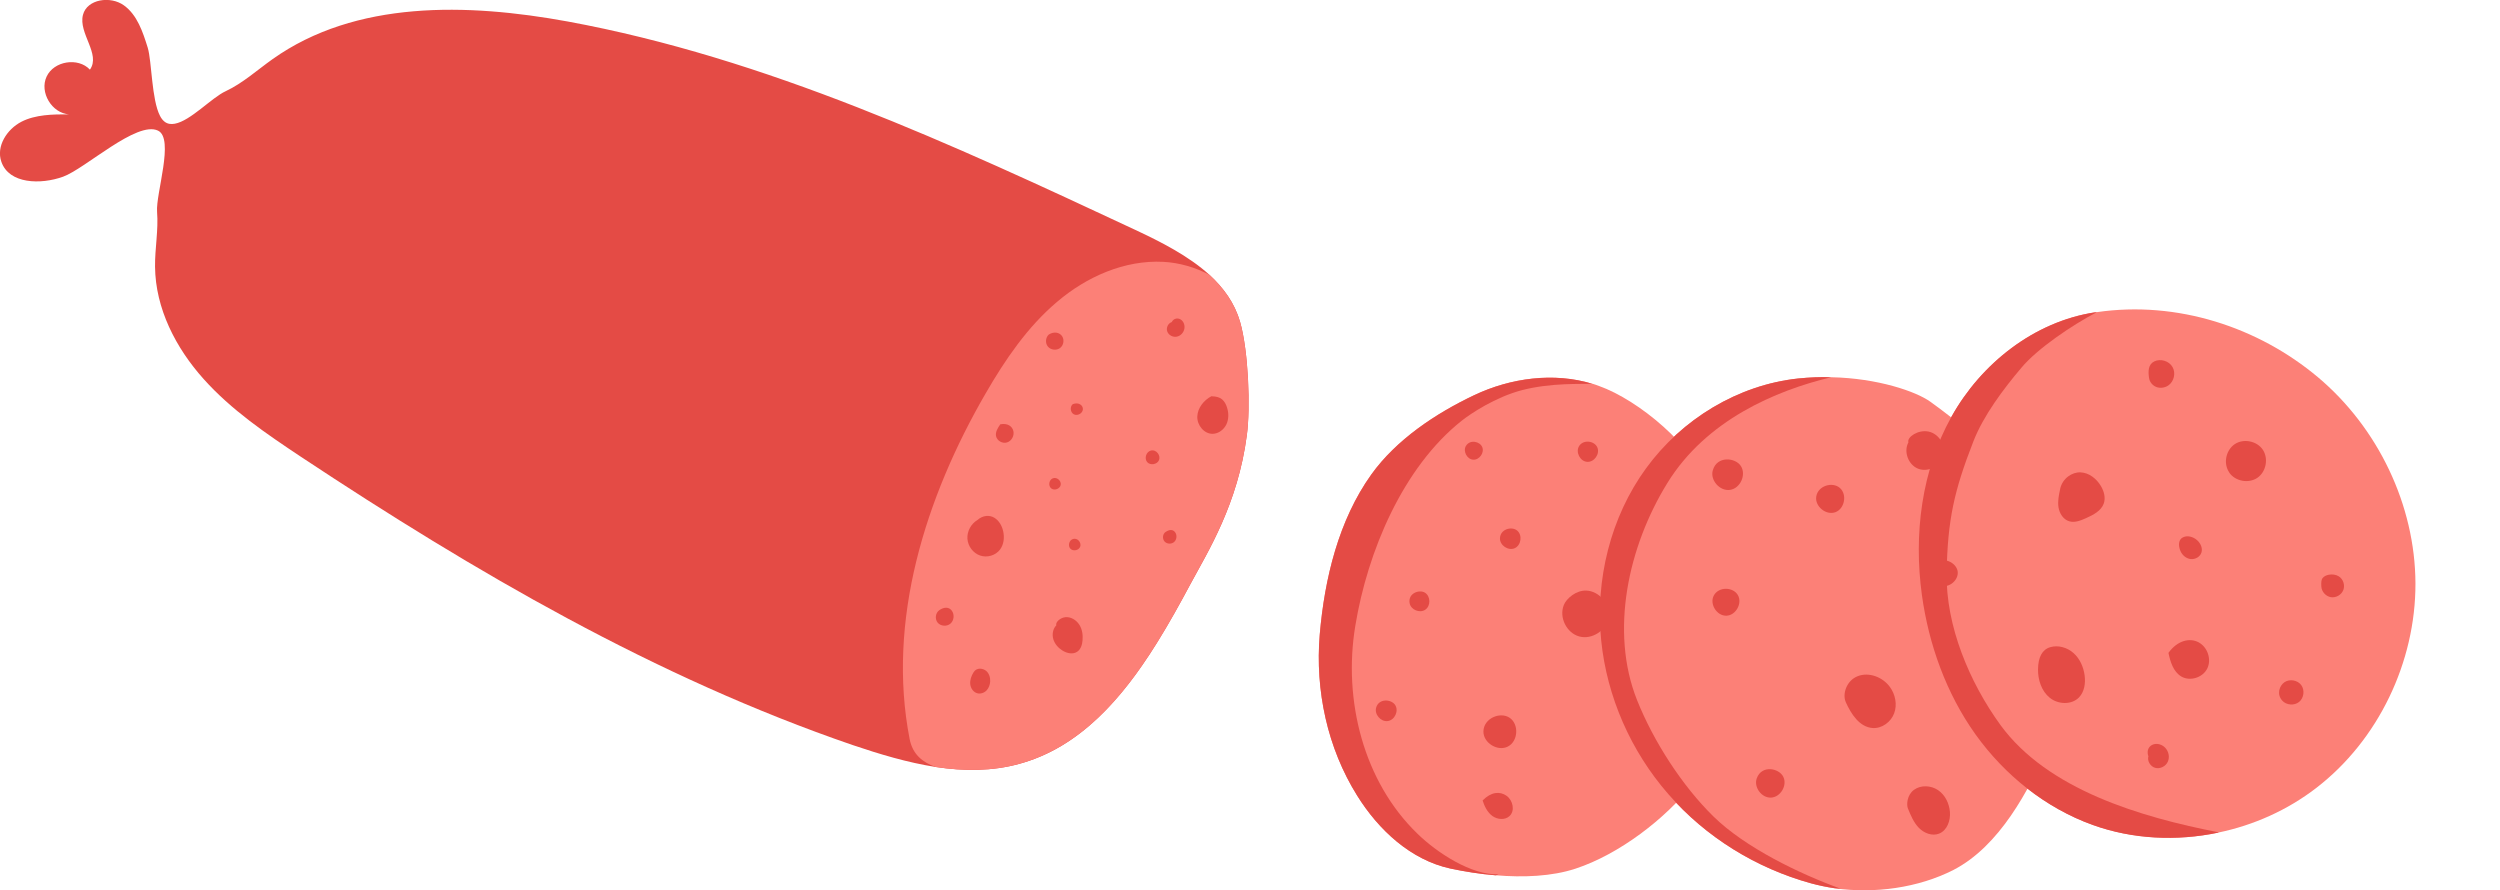 <?xml version="1.0" encoding="UTF-8"?><svg id="Layer_2" xmlns="http://www.w3.org/2000/svg" viewBox="0 0 380.86 135.63"><defs><style>.cls-1{fill:#fc8077;}.cls-2{fill:#e44b45;}</style></defs><g id="Layer_46"><path class="cls-2" d="M188.91,49c1.3,4.53,1.6,13.17,1.04,17.29-1.38,10.51-5.9,17.68-8.59,22.67-1.62,3.03-3.35,6.15-5.22,9.14-5.21,8.33-11.65,15.76-20.87,18.27-4.15,1.14-8.45,1.12-12.7,.48-.03,0-.05-.03-.06-.01-4.27-.67-8.52-1.95-12.63-3.34-29.98-10.29-57.59-26.4-84.02-43.9-5.29-3.52-10.61-7.13-14.84-11.86-4.24-4.73-7.34-10.75-7.4-17.11-.03-2.79,.53-5.57,.31-8.35-.22-2.78,2.67-11.18,.14-12.38-3.23-1.55-11.08,5.8-14.46,7.02-3.4,1.23-8.23,1.12-9.4-2.27-.83-2.35,.84-4.96,3.05-6.1,1.08-.56,2.27-.83,3.48-.98,1.26-.15,2.54-.15,3.79-.15-2.63-.16-4.55-3.36-3.43-5.75,1.1-2.38,4.8-2.98,6.6-1.06,1.69-2.37-1.79-5.54-1.06-8.35,.63-2.41,4.2-2.92,6.24-1.44,2.03,1.46,2.88,4.05,3.63,6.46,.62,2.07,.58,7.91,1.87,10.38,.2,.4,.46,.7,.72,.9,.44,.33,.95,.39,1.52,.29,2.4-.42,5.64-3.99,7.77-4.96,2.6-1.22,4.78-3.21,7.12-4.87C54.18,.01,71.19,.48,86.46,3.27c30.28,5.57,58.58,18.7,86.47,31.74,3.96,1.85,8.14,3.98,11.32,6.86,2.14,1.97,3.84,4.29,4.65,7.13Z"/><path class="cls-1" d="M188.91,49c1.3,4.53,1.6,13.17,1.04,17.29-1.38,10.51-5.9,17.68-8.59,22.67-6.12,11.48-13.56,24.01-26.08,27.41-4.15,1.14-8.45,1.12-12.7,.48-.03,0-.05-.03-.06-.01-1.97-.72-3.46-1.87-3.94-4.23-3.51-18.05,2.37-36.79,11.59-52.7,2.96-5.12,6.35-10.1,10.85-13.91,4.51-3.85,10.32-6.42,16.22-6.11,2.42,.13,4.85,.83,7.01,1.98,2.14,1.97,3.84,4.29,4.65,7.13Z"/><path class="cls-1" d="M260.25,74.16c3.34,9.43,3.15,16.98,2.77,27.57-.23,5.9-1.43,12.88-5.04,17.56-4.23,5.47-11.37,10.88-17.95,13.04-3.59,1.19-7.98,1.37-12.19,1.01-2.4-.19-4.77-.58-6.9-1.03-6.03-1.32-10.93-5.87-14.19-11.11-4.53-7.24-6.42-16.02-5.7-24.55,.73-8.51,2.88-17.41,7.85-24.36,3.79-5.3,9.79-9.3,15.67-12.09,5.59-2.65,12.15-3.52,18.04-1.73,.01,.02,.03,0,.03,0,.32,.1,.63,.2,.93,.32,6.14,2.18,14.49,9.22,16.68,15.37Z"/><path class="cls-2" d="M242.61,58.47c-1.63,.06-6.32-.18-10.72,.96-4.07,1.06-7.85,3.59-9.19,4.65-8.98,7.11-14.38,19.96-16.23,31.28-1.87,11.3,1.24,23.72,9.5,31.68,2.95,2.87,8.23,6.34,12.33,6.15-.15,.07-.28,.13-.45,.16-2.4-.19-4.77-.58-6.9-1.03-6.03-1.32-10.93-5.87-14.19-11.11-4.53-7.24-6.42-16.02-5.7-24.55,.73-8.51,2.88-17.41,7.85-24.36,3.79-5.3,9.79-9.3,15.67-12.09,5.59-2.65,12.15-3.52,18.04-1.73Z"/><path class="cls-1" d="M312.66,83.24c2.53,9.9,3.54,20.92-.54,30.27-3.04,6.92-7.51,15.41-14.54,19.03-5.35,2.72-11.99,3.64-18.08,2.78-1.23-.18-2.42-.43-3.6-.75-8.36-2.3-16.05-7.04-21.74-13.58-5.71-6.53-9.37-14.83-10.24-23.44-.93-9.18,1.41-18.77,6.84-26.21,5.44-7.48,14-12.7,23.18-13.68,1.72-.17,3.43-.25,5.05-.19h.03c7.02,.15,12.88,2.16,15.07,3.74,7.3,5.25,16.35,13.36,18.56,22.04Z"/><path class="cls-2" d="M278.99,57.46c-8.51,2.05-19.08,6.55-24.98,16.13-5.95,9.64-8.8,22.56-4.61,33.08,2.5,6.25,6.84,13.02,11.64,17.72,4.81,4.72,13.13,8.75,19.41,11.01-.32-.02-.63-.07-.94-.08-1.23-.18-2.42-.43-3.6-.75-8.36-2.3-16.05-7.04-21.74-13.58-5.71-6.53-9.37-14.83-10.24-23.44-.93-9.18,1.41-18.77,6.84-26.21,5.44-7.48,14-12.7,23.18-13.68,1.72-.17,3.43-.25,5.05-.19Z"/><path class="cls-1" d="M367.98,88.88c.03,11.96-5.64,23.87-15.11,31.16-4.38,3.37-9.52,5.68-14.94,6.8-6.34,1.33-13.02,1.02-19.11-1.17-7.19-2.59-13.41-7.59-17.87-13.82-4.43-6.22-7.1-13.63-8.15-21.21-1.27-9.24-.06-18.98,4.49-27.14,4.53-8.14,12.61-14.5,21.84-15.92l.31-.03h.02c12.23-1.78,24.57,2.28,33.67,9.92,9.14,7.69,14.8,19.45,14.85,31.4Z"/><path class="cls-2" d="M319.44,47.56c-3.74,1.95-9.05,5.54-11.48,8.45-2.74,3.23-5.8,7.3-7.33,11.24-2.93,7.52-3.92,11.91-4.07,19.99-.15,8.08,3.46,16.69,8.21,23.23,7.18,9.82,21.3,14.01,33.23,16.33l-.08,.05c-6.34,1.33-13.02,1.02-19.11-1.17-7.19-2.59-13.41-7.59-17.87-13.82-4.43-6.22-7.1-13.63-8.15-21.21-1.27-9.24-.06-18.98,4.49-27.14,4.53-8.14,12.61-14.5,21.84-15.92l.31-.03Z"/><path class="cls-2" d="M163.43,61.57c-.47,.39-.38,1.27,.17,1.55s1.32-.14,1.37-.75-.63-1.16-1.54-.8Z"/><path class="cls-2" d="M163.45,82.12c-.58,.18-.8,1.03-.38,1.47,.41,.44,1.27,.27,1.49-.3s-.35-1.41-1.1-1.17Z"/><path class="cls-2" d="M175.33,68.64c-.71,.17-1.04,1.19-.57,1.75s1.54,.38,1.81-.3c.28-.68-.38-1.66-1.25-1.45Z"/><path class="cls-2" d="M160.39,72.87c-.58,.22-.73,1.12-.26,1.52,.47,.4,1.33,.11,1.46-.5,.13-.61-.56-1.27-1.2-1.02Z"/><path class="cls-2" d="M178.5,49.07c-.56,.18-.88,.88-.67,1.44s.85,.89,1.44,.78,1.05-.62,1.16-1.2c.1-.52-.09-1.1-.53-1.4s-1.11-.22-1.4,.39Z"/><path class="cls-2" d="M199.07,84.99l-.35,2.83"/><path class="cls-2" d="M160.92,95.26c-.53,.55-.67,1.4-.45,2.13s.76,1.33,1.41,1.73c.67,.41,1.57,.61,2.22,.17,.56-.37,.77-1.09,.82-1.75,.07-.82-.05-1.69-.5-2.38s-1.25-1.2-2.07-1.14c-.82,.06-1.59,.78-1.43,1.24Z"/><path class="cls-2" d="M148.89,79.23c-.97,.58-1.58,1.72-1.51,2.85,.08,1.13,.86,2.18,1.93,2.55s2.36,0,3.04-.91c.58-.78,.69-1.83,.48-2.78-.18-.82-.62-1.62-1.34-2.06s-1.74-.41-2.6,.35Z"/><path class="cls-2" d="M184.55,60.36c-1.16,.62-2.1,1.78-2.15,3.1-.04,1.32,1.04,2.66,2.36,2.63,.88-.02,1.69-.64,2.07-1.43,.38-.8,.37-1.74,.1-2.58-.14-.46-.37-.9-.73-1.22s-.88-.48-1.65-.49Z"/><path class="cls-2" d="M177.58,81.03c-.46,.31-.54,1.03-.18,1.45s1.07,.45,1.48,.08,.46-1.06,.13-1.49-.85-.42-1.42-.04Z"/><path class="cls-2" d="M148.31,102.43c-.33,.54-.56,1.16-.5,1.79,.06,.63,.48,1.25,1.1,1.4,.49,.12,1.03-.07,1.38-.43s.53-.87,.56-1.37c.03-.6-.16-1.24-.62-1.62s-1.43-.58-1.92,.23Z"/><path class="cls-2" d="M159.78,50.96c-.51,.46-.57,1.32-.14,1.84s1.29,.63,1.84,.23,.7-1.26,.32-1.82-1.22-.76-2.01-.25Z"/><path class="cls-2" d="M152.39,64.64c-.37,.54-.77,1.15-.65,1.79,.14,.72,.98,1.19,1.68,.97,.7-.22,1.13-1.03,.96-1.74s-.87-1.24-1.99-1.02Z"/><path class="cls-2" d="M143.11,92.95c-.6,.4-.72,1.36-.26,1.91s1.4,.62,1.95,.14,.63-1.39,.2-1.97-1.15-.58-1.88-.09Z"/><path class="cls-2" d="M225.99,111.43c-.02,1.75,2.17,3.1,3.73,2.3s1.72-3.38,.28-4.37-3.98,.06-4.01,2.07Z"/><path class="cls-2" d="M228.51,82.01c-.03,1.08,1.28,1.95,2.26,1.5,.98-.45,1.19-2.01,.35-2.69s-2.57-.21-2.61,1.19Z"/><path class="cls-2" d="M214.75,91.91c.2,1,1.55,1.55,2.39,.97,.84-.58,.81-2.03-.04-2.58s-2.65,.07-2.35,1.61Z"/><path class="cls-2" d="M238.23,92.2c-.74,1.86,.43,4.23,2.36,4.76,1.93,.53,4.15-.91,4.46-2.89,.31-1.98-1.38-4.02-3.38-4.1-1.53-.06-3.02,1.16-3.45,2.23Z"/><path class="cls-2" d="M240.57,67.95c-.58,.92,.14,2.34,1.23,2.41,1.08,.07,1.99-1.24,1.53-2.23-.46-.99-2.12-1.2-2.76-.18Z"/><path class="cls-2" d="M223.33,67.92c-.49,.81,.15,2.04,1.09,2.11,.94,.07,1.75-1.05,1.39-1.92s-1.87-1.2-2.48-.18Z"/><path class="cls-2" d="M209.65,107.8c-.3,1.02,.7,2.19,1.76,2.05s1.72-1.53,1.14-2.44c-.57-.9-2.48-1.06-2.9,.38Z"/><path class="cls-2" d="M225.86,121.93c.29,.9,.72,1.8,1.48,2.37,.76,.56,1.92,.67,2.62,.03,.88-.81,.53-2.41-.45-3.1-.98-.69-2.31-.64-3.64,.71Z"/><path class="cls-2" d="M281.17,106.92c.82,1.84,2.11,3.85,4.11,3.99,1.41,.1,2.78-.9,3.28-2.23s.19-2.88-.64-4.02c-1.09-1.51-3.2-2.33-4.93-1.64-1.73,.69-2.32,2.76-1.81,3.9Z"/><path class="cls-2" d="M261.08,90.74c-.67,1.28,.46,3.09,1.91,3.06s2.49-1.9,1.76-3.15c-.73-1.25-2.94-1.31-3.67,.09Z"/><path class="cls-2" d="M267.64,118.55c-.51,1.36,.73,3.04,2.18,2.96,1.45-.08,2.5-1.88,1.85-3.18-.65-1.3-3.26-1.84-4.03,.22Z"/><path class="cls-2" d="M276.69,75.67c-.21,1.49,1.51,2.88,2.92,2.36,1.41-.52,1.82-2.69,.69-3.69-1.13-1-3.37-.35-3.61,1.33Z"/><path class="cls-2" d="M380.86,63.18l-3.91-3.97"/><path class="cls-2" d="M294.8,85.98c-.91,.98-.4,2.86,.87,3.25s2.75-.86,2.57-2.18c-.19-1.32-2.21-2.41-3.44-1.07Z"/><path class="cls-2" d="M367.32,63.34l-1.56-2.08"/><path class="cls-2" d="M260.93,71.66c-.42,1.51,1.08,3.2,2.64,2.97,1.55-.23,2.49-2.29,1.65-3.62s-3.67-1.59-4.28,.64Z"/><path class="cls-2" d="M290.67,123.19c.43,1.05,.87,2.12,1.66,2.93s2.02,1.29,3.07,.88c1.23-.48,1.77-1.99,1.66-3.31-.11-1.3-.73-2.59-1.81-3.32s-2.62-.81-3.67-.04-1.17,2.24-.91,2.87Z"/><path class="cls-2" d="M330.35,99.45c.28,1.37,.74,2.87,1.94,3.6,1.33,.8,3.28,.19,3.97-1.2,.69-1.39,.05-3.27-1.32-4s-3.24-.26-4.58,1.6Z"/><path class="cls-2" d="M339.62,72.01c.92,1.32,2.95,1.69,4.28,.78,1.33-.91,1.72-2.93,.83-4.27s-2.92-1.75-4.26-.87-1.83,2.93-.84,4.35Z"/><path class="cls-2" d="M353.64,89.35c.04,.79,.69,1.51,1.47,1.63s1.62-.37,1.89-1.12-.04-1.66-.72-2.07c-.45-.27-1-.33-1.52-.23-.35,.07-.7,.22-.92,.5s-.23,.71-.2,1.29Z"/><path class="cls-2" d="M313.86,74.47c-.2,.93-.41,1.88-.26,2.82,.15,.94,.74,1.87,1.65,2.13,.85,.25,1.75-.13,2.56-.49,1.09-.49,2.29-1.1,2.69-2.23,.3-.87,.04-1.84-.43-2.64-.66-1.12-1.8-2.04-3.1-2.1-1.3-.06-2.77,.91-3.12,2.52Z"/><path class="cls-2" d="M332.17,83.92c.27,.65,.87,1.17,1.56,1.25,.7,.08,1.45-.34,1.65-1.01,.21-.67-.15-1.42-.68-1.88-.58-.51-1.45-.76-2.14-.42-.69,.34-.74,1.23-.39,2.06Z"/><path class="cls-2" d="M310.48,101.96c-.02,1.62,.53,3.33,1.8,4.35,1.27,1.02,3.31,1.1,4.44-.06,.83-.86,1.02-2.17,.86-3.36-.17-1.28-.72-2.53-1.68-3.39-.96-.86-2.35-1.27-3.58-.9s-1.82,1.57-1.84,3.36Z"/><path class="cls-2" d="M347.69,106.74c.64,.7,1.84,.79,2.57,.19,.73-.6,.88-1.8,.32-2.56-.56-.76-1.75-.97-2.54-.45-.79,.53-1.24,1.84-.35,2.82Z"/><path class="cls-2" d="M327.4,57.61c.09,.61,.56,1.15,1.14,1.36s1.27,.1,1.78-.24c.88-.6,1.18-1.9,.65-2.82-.53-.92-1.81-1.31-2.76-.86-.96,.46-.97,1.5-.81,2.56Z"/><path class="cls-2" d="M327.3,115.19c-.22,.74,.3,1.59,1.04,1.79s1.59-.23,1.91-.93,.14-1.59-.4-2.14c-.45-.47-1.16-.71-1.79-.51s-1.09,.86-.78,1.79Z"/><path class="cls-2" d="M290.74,67.38c-.78,1.42-.02,3.45,1.49,4.03,1.51,.58,3.42-.39,3.85-1.95s-.67-3.37-2.26-3.71c-1.58-.34-3.33,.83-3.09,1.63Z"/></g></svg>
